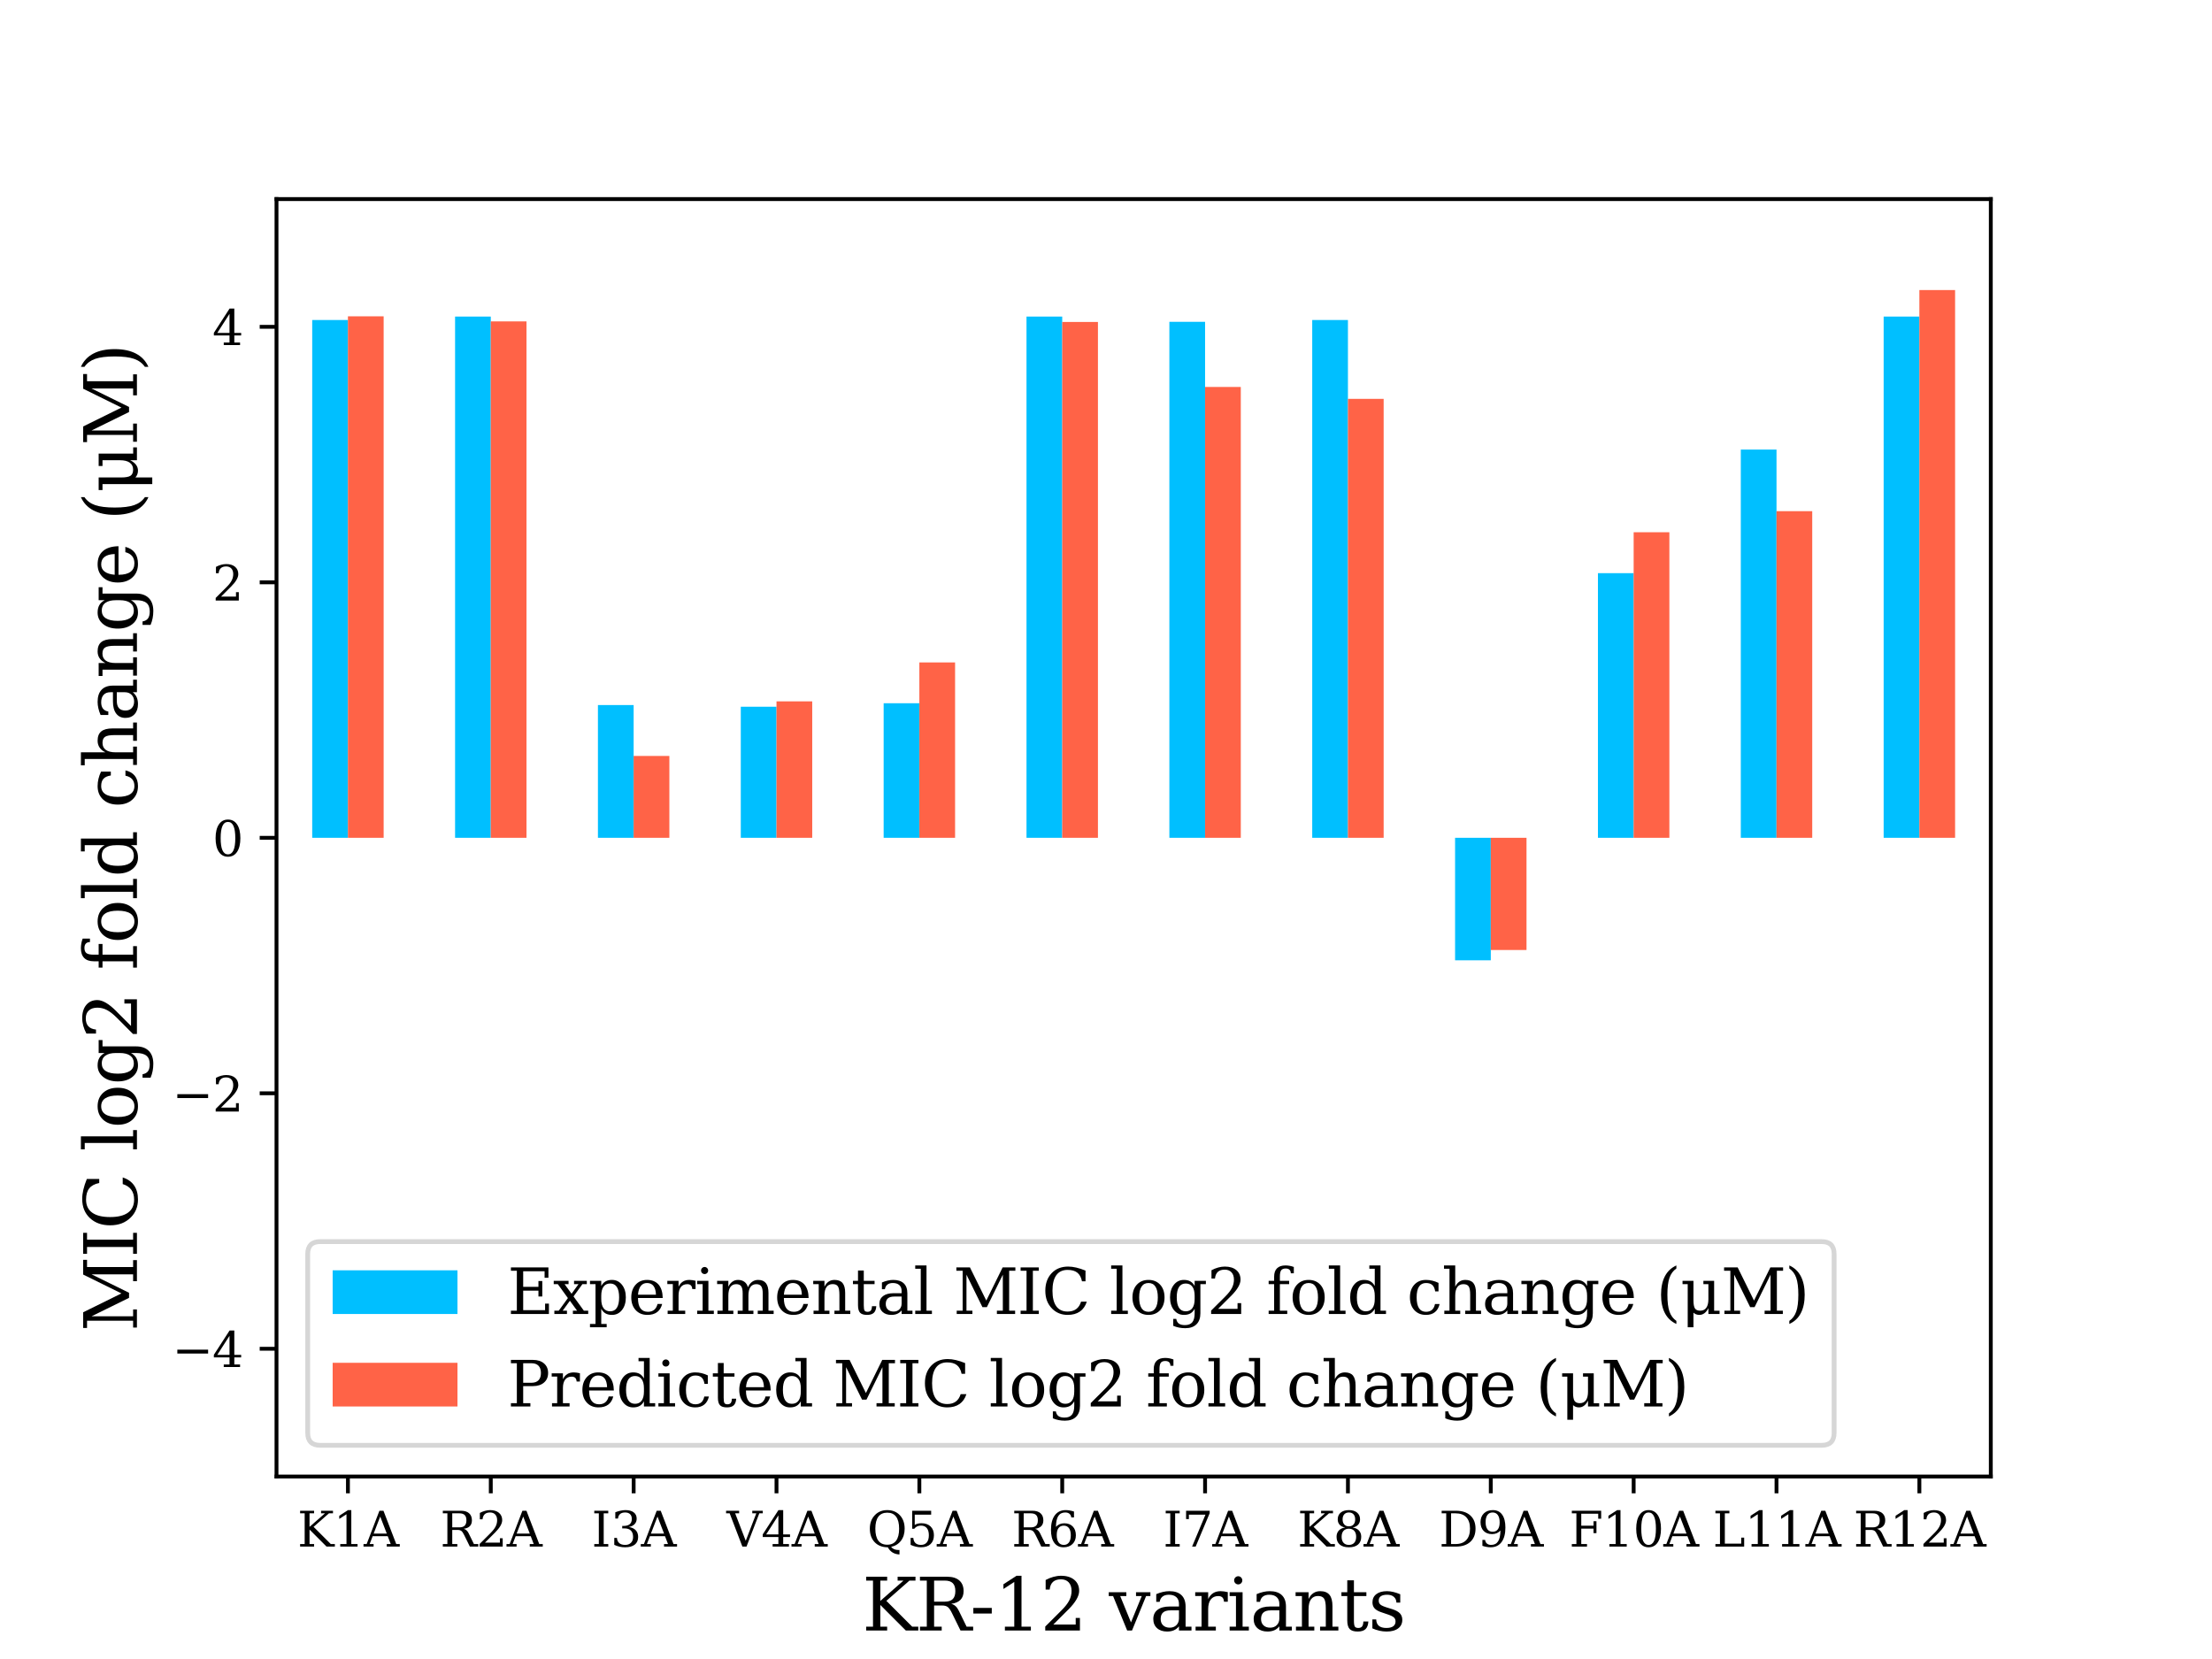 <?xml version="1.0" encoding="utf-8" standalone="no"?>
<!DOCTYPE svg PUBLIC "-//W3C//DTD SVG 1.1//EN"
  "http://www.w3.org/Graphics/SVG/1.1/DTD/svg11.dtd">
<svg xmlns:xlink="http://www.w3.org/1999/xlink" width="460.8pt" height="345.6pt" viewBox="0 0 460.8 345.6" xmlns="http://www.w3.org/2000/svg" version="1.1">
 <defs>
  <style type="text/css">*{stroke-linejoin: round; stroke-linecap: butt}</style>
 </defs>
 <g id="figure_1">
  <g id="patch_1">
   <path d="M 0 345.6 
L 460.8 345.6 
L 460.8 0 
L 0 0 
z
" style="fill: #ffffff"/>
  </g>
  <g id="axes_1">
   <g id="patch_2">
    <path d="M 57.6 307.584 
L 414.72 307.584 
L 414.72 41.472 
L 57.6 41.472 
z
" style="fill: #ffffff"/>
   </g>
   <g id="patch_3">
    <path d="M 65.04 174.528 
L 72.48 174.528 
L 72.48 66.663 
L 65.04 66.663 
z
" clip-path="url(#pd5648397b6)" style="fill: #00bfff"/>
   </g>
   <g id="patch_4">
    <path d="M 94.8 174.528 
L 102.24 174.528 
L 102.24 65.946 
L 94.8 65.946 
z
" clip-path="url(#pd5648397b6)" style="fill: #00bfff"/>
   </g>
   <g id="patch_5">
    <path d="M 124.56 174.528 
L 132 174.528 
L 132 146.875 
L 124.56 146.875 
z
" clip-path="url(#pd5648397b6)" style="fill: #00bfff"/>
   </g>
   <g id="patch_6">
    <path d="M 154.32 174.528 
L 161.76 174.528 
L 161.76 147.226 
L 154.32 147.226 
z
" clip-path="url(#pd5648397b6)" style="fill: #00bfff"/>
   </g>
   <g id="patch_7">
    <path d="M 184.08 174.528 
L 191.52 174.528 
L 191.52 146.498 
L 184.08 146.498 
z
" clip-path="url(#pd5648397b6)" style="fill: #00bfff"/>
   </g>
   <g id="patch_8">
    <path d="M 213.84 174.528 
L 221.28 174.528 
L 221.28 65.946 
L 213.84 65.946 
z
" clip-path="url(#pd5648397b6)" style="fill: #00bfff"/>
   </g>
   <g id="patch_9">
    <path d="M 243.6 174.528 
L 251.04 174.528 
L 251.04 67.041 
L 243.6 67.041 
z
" clip-path="url(#pd5648397b6)" style="fill: #00bfff"/>
   </g>
   <g id="patch_10">
    <path d="M 273.36 174.528 
L 280.8 174.528 
L 280.8 66.663 
L 273.36 66.663 
z
" clip-path="url(#pd5648397b6)" style="fill: #00bfff"/>
   </g>
   <g id="patch_11">
    <path d="M 303.12 174.528 
L 310.56 174.528 
L 310.56 200.049 
L 303.12 200.049 
z
" clip-path="url(#pd5648397b6)" style="fill: #00bfff"/>
   </g>
   <g id="patch_12">
    <path d="M 332.88 174.528 
L 340.32 174.528 
L 340.32 119.4 
L 332.88 119.4 
z
" clip-path="url(#pd5648397b6)" style="fill: #00bfff"/>
   </g>
   <g id="patch_13">
    <path d="M 362.64 174.528 
L 370.08 174.528 
L 370.08 93.653 
L 362.64 93.653 
z
" clip-path="url(#pd5648397b6)" style="fill: #00bfff"/>
   </g>
   <g id="patch_14">
    <path d="M 392.4 174.528 
L 399.84 174.528 
L 399.84 65.946 
L 392.4 65.946 
z
" clip-path="url(#pd5648397b6)" style="fill: #00bfff"/>
   </g>
   <g id="patch_15">
    <path d="M 72.48 174.528 
L 79.92 174.528 
L 79.92 65.895 
L 72.48 65.895 
z
" clip-path="url(#pd5648397b6)" style="fill: #ff6347"/>
   </g>
   <g id="patch_16">
    <path d="M 102.24 174.528 
L 109.68 174.528 
L 109.68 66.953 
L 102.24 66.953 
z
" clip-path="url(#pd5648397b6)" style="fill: #ff6347"/>
   </g>
   <g id="patch_17">
    <path d="M 132 174.528 
L 139.44 174.528 
L 139.44 157.478 
L 132 157.478 
z
" clip-path="url(#pd5648397b6)" style="fill: #ff6347"/>
   </g>
   <g id="patch_18">
    <path d="M 161.76 174.528 
L 169.2 174.528 
L 169.2 146.107 
L 161.76 146.107 
z
" clip-path="url(#pd5648397b6)" style="fill: #ff6347"/>
   </g>
   <g id="patch_19">
    <path d="M 191.52 174.528 
L 198.96 174.528 
L 198.96 137.997 
L 191.52 137.997 
z
" clip-path="url(#pd5648397b6)" style="fill: #ff6347"/>
   </g>
   <g id="patch_20">
    <path d="M 221.28 174.528 
L 228.72 174.528 
L 228.72 67.071 
L 221.28 67.071 
z
" clip-path="url(#pd5648397b6)" style="fill: #ff6347"/>
   </g>
   <g id="patch_21">
    <path d="M 251.04 174.528 
L 258.48 174.528 
L 258.48 80.611 
L 251.04 80.611 
z
" clip-path="url(#pd5648397b6)" style="fill: #ff6347"/>
   </g>
   <g id="patch_22">
    <path d="M 280.8 174.528 
L 288.24 174.528 
L 288.24 83.091 
L 280.8 83.091 
z
" clip-path="url(#pd5648397b6)" style="fill: #ff6347"/>
   </g>
   <g id="patch_23">
    <path d="M 310.56 174.528 
L 318 174.528 
L 318 197.902 
L 310.56 197.902 
z
" clip-path="url(#pd5648397b6)" style="fill: #ff6347"/>
   </g>
   <g id="patch_24">
    <path d="M 340.32 174.528 
L 347.76 174.528 
L 347.76 110.877 
L 340.32 110.877 
z
" clip-path="url(#pd5648397b6)" style="fill: #ff6347"/>
   </g>
   <g id="patch_25">
    <path d="M 370.08 174.528 
L 377.52 174.528 
L 377.52 106.487 
L 370.08 106.487 
z
" clip-path="url(#pd5648397b6)" style="fill: #ff6347"/>
   </g>
   <g id="patch_26">
    <path d="M 399.84 174.528 
L 407.28 174.528 
L 407.28 60.424 
L 399.84 60.424 
z
" clip-path="url(#pd5648397b6)" style="fill: #ff6347"/>
   </g>
   <g id="matplotlib.axis_1">
    <g id="xtick_1">
     <g id="line2d_1">
      <defs>
       <path id="mc9285f9693" d="M 0 0 
L 0 3.5 
" style="stroke: #000000; stroke-width: 0.8"/>
      </defs>
      <g>
       <use xlink:href="#mc9285f9693" x="72.48" y="307.584" style="stroke: #000000; stroke-width: 0.8"/>
      </g>
     </g>
     <g id="text_1">
      <!-- K1A -->
      <g transform="translate(61.953 322.182) scale(0.1 -0.1)">
       <defs>
        <path id="DejaVuSerif-4b" d="M 353 0 
L 353 331 
L 947 331 
L 947 4331 
L 353 4331 
L 353 4666 
L 2175 4666 
L 2175 4331 
L 1581 4331 
L 1581 2566 
L 3591 4331 
L 3084 4331 
L 3084 4666 
L 4634 4666 
L 4634 4331 
L 4109 4331 
L 2106 2572 
L 4347 331 
L 4878 331 
L 4878 0 
L 3794 0 
L 1581 2216 
L 1581 331 
L 2175 331 
L 2175 0 
L 353 0 
z
" transform="scale(0.016)"/>
        <path id="DejaVuSerif-31" d="M 909 0 
L 909 331 
L 1722 331 
L 1722 4213 
L 781 3603 
L 781 4013 
L 1919 4750 
L 2350 4750 
L 2350 331 
L 3163 331 
L 3163 0 
L 909 0 
z
" transform="scale(0.016)"/>
        <path id="DejaVuSerif-41" d="M 1281 1691 
L 2994 1691 
L 2138 3909 
L 1281 1691 
z
M -38 0 
L -38 331 
L 372 331 
L 2034 4666 
L 2559 4666 
L 4225 331 
L 4684 331 
L 4684 0 
L 2988 0 
L 2988 331 
L 3506 331 
L 3116 1356 
L 1153 1356 
L 763 331 
L 1275 331 
L 1275 0 
L -38 0 
z
" transform="scale(0.016)"/>
       </defs>
       <use xlink:href="#DejaVuSerif-4b"/>
       <use xlink:href="#DejaVuSerif-31" x="74.707"/>
       <use xlink:href="#DejaVuSerif-41" x="138.33"/>
      </g>
     </g>
    </g>
    <g id="xtick_2">
     <g id="line2d_2">
      <g>
       <use xlink:href="#mc9285f9693" x="102.24" y="307.584" style="stroke: #000000; stroke-width: 0.8"/>
      </g>
     </g>
     <g id="text_2">
      <!-- R2A -->
      <g transform="translate(91.683 322.182) scale(0.1 -0.1)">
       <defs>
        <path id="DejaVuSerif-52" d="M 3066 2316 
Q 3284 2256 3442 2114 
Q 3600 1972 3725 1716 
L 4403 331 
L 4972 331 
L 4972 0 
L 3872 0 
L 3144 1484 
Q 2934 1916 2759 2042 
Q 2584 2169 2278 2169 
L 1581 2169 
L 1581 331 
L 2241 331 
L 2241 0 
L 353 0 
L 353 331 
L 947 331 
L 947 4331 
L 353 4331 
L 353 4666 
L 2719 4666 
Q 3400 4666 3770 4341 
Q 4141 4016 4141 3419 
Q 4141 2938 3870 2661 
Q 3600 2384 3066 2316 
z
M 1581 2503 
L 2503 2503 
Q 2975 2503 3200 2726 
Q 3425 2950 3425 3419 
Q 3425 3888 3200 4109 
Q 2975 4331 2503 4331 
L 1581 4331 
L 1581 2503 
z
" transform="scale(0.016)"/>
        <path id="DejaVuSerif-32" d="M 819 3553 
L 469 3553 
L 469 4384 
Q 803 4563 1142 4656 
Q 1481 4750 1806 4750 
Q 2534 4750 2956 4397 
Q 3378 4044 3378 3438 
Q 3378 2753 2422 1800 
Q 2347 1728 2309 1691 
L 1131 513 
L 3078 513 
L 3078 1088 
L 3444 1088 
L 3444 0 
L 434 0 
L 434 341 
L 1850 1753 
Q 2319 2222 2519 2614 
Q 2719 3006 2719 3438 
Q 2719 3909 2473 4175 
Q 2228 4441 1797 4441 
Q 1350 4441 1106 4219 
Q 863 3997 819 3553 
z
" transform="scale(0.016)"/>
       </defs>
       <use xlink:href="#DejaVuSerif-52"/>
       <use xlink:href="#DejaVuSerif-32" x="75.293"/>
       <use xlink:href="#DejaVuSerif-41" x="138.916"/>
      </g>
     </g>
    </g>
    <g id="xtick_3">
     <g id="line2d_3">
      <g>
       <use xlink:href="#mc9285f9693" x="132" y="307.584" style="stroke: #000000; stroke-width: 0.8"/>
      </g>
     </g>
     <g id="text_3">
      <!-- I3A -->
      <g transform="translate(123.233 322.182) scale(0.1 -0.1)">
       <defs>
        <path id="DejaVuSerif-49" d="M 1581 331 
L 2175 331 
L 2175 0 
L 353 0 
L 353 331 
L 947 331 
L 947 4331 
L 353 4331 
L 353 4666 
L 2175 4666 
L 2175 4331 
L 1581 4331 
L 1581 331 
z
" transform="scale(0.016)"/>
        <path id="DejaVuSerif-33" d="M 622 4469 
Q 988 4606 1323 4678 
Q 1659 4750 1953 4750 
Q 2638 4750 3022 4454 
Q 3406 4159 3406 3634 
Q 3406 3213 3140 2930 
Q 2875 2647 2388 2547 
Q 2963 2466 3280 2130 
Q 3597 1794 3597 1259 
Q 3597 606 3158 257 
Q 2719 -91 1894 -91 
Q 1528 -91 1179 -12 
Q 831 66 488 225 
L 488 1131 
L 838 1131 
Q 869 681 1141 450 
Q 1413 219 1906 219 
Q 2384 219 2661 495 
Q 2938 772 2938 1253 
Q 2938 1803 2653 2086 
Q 2369 2369 1819 2369 
L 1522 2369 
L 1522 2688 
L 1678 2688 
Q 2225 2688 2498 2914 
Q 2772 3141 2772 3597 
Q 2772 4006 2547 4223 
Q 2322 4441 1900 4441 
Q 1478 4441 1245 4241 
Q 1013 4041 972 3647 
L 622 3647 
L 622 4469 
z
" transform="scale(0.016)"/>
       </defs>
       <use xlink:href="#DejaVuSerif-49"/>
       <use xlink:href="#DejaVuSerif-33" x="39.502"/>
       <use xlink:href="#DejaVuSerif-41" x="103.125"/>
      </g>
     </g>
    </g>
    <g id="xtick_4">
     <g id="line2d_4">
      <g>
       <use xlink:href="#mc9285f9693" x="161.76" y="307.584" style="stroke: #000000; stroke-width: 0.8"/>
      </g>
     </g>
     <g id="text_4">
      <!-- V4A -->
      <g transform="translate(151.357 322.182) scale(0.1 -0.1)">
       <defs>
        <path id="DejaVuSerif-56" d="M 1119 4331 
L 2497 750 
L 3872 4331 
L 3347 4331 
L 3347 4666 
L 4716 4666 
L 4716 4331 
L 4263 4331 
L 2597 0 
L 2059 0 
L 403 4331 
L -63 4331 
L -63 4666 
L 1638 4666 
L 1638 4331 
L 1119 4331 
z
" transform="scale(0.016)"/>
        <path id="DejaVuSerif-34" d="M 2234 1581 
L 2234 4063 
L 641 1581 
L 2234 1581 
z
M 3609 0 
L 1484 0 
L 1484 331 
L 2234 331 
L 2234 1247 
L 197 1247 
L 197 1588 
L 2241 4750 
L 2859 4750 
L 2859 1581 
L 3750 1581 
L 3750 1247 
L 2859 1247 
L 2859 331 
L 3609 331 
L 3609 0 
z
" transform="scale(0.016)"/>
       </defs>
       <use xlink:href="#DejaVuSerif-56"/>
       <use xlink:href="#DejaVuSerif-34" x="72.217"/>
       <use xlink:href="#DejaVuSerif-41" x="135.84"/>
      </g>
     </g>
    </g>
    <g id="xtick_5">
     <g id="line2d_5">
      <g>
       <use xlink:href="#mc9285f9693" x="191.52" y="307.584" style="stroke: #000000; stroke-width: 0.8"/>
      </g>
     </g>
     <g id="text_5">
      <!-- Q5A -->
      <g transform="translate(180.629 322.182) scale(0.1 -0.1)">
       <defs>
        <path id="DejaVuSerif-51" d="M 2700 -91 
Q 1628 -91 993 567 
Q 359 1225 359 2328 
Q 359 2894 529 3339 
Q 700 3784 1050 4134 
Q 1356 4441 1750 4595 
Q 2144 4750 2625 4750 
Q 3641 4750 4266 4084 
Q 4891 3419 4891 2328 
Q 4891 1403 4422 773 
Q 3953 144 3128 -38 
Q 3297 -247 3539 -347 
Q 3781 -447 4122 -447 
L 4219 -447 
L 4219 -1025 
Q 3691 -1000 3314 -767 
Q 2938 -534 2700 -91 
z
M 2625 244 
Q 3391 244 3781 770 
Q 4172 1297 4172 2328 
Q 4172 3363 3781 3889 
Q 3391 4416 2625 4416 
Q 1856 4416 1465 3889 
Q 1075 3363 1075 2328 
Q 1075 1297 1465 770 
Q 1856 244 2625 244 
z
" transform="scale(0.016)"/>
        <path id="DejaVuSerif-35" d="M 3219 4666 
L 3219 4153 
L 1081 4153 
L 1081 2816 
Q 1244 2928 1461 2984 
Q 1678 3041 1947 3041 
Q 2703 3041 3140 2622 
Q 3578 2203 3578 1478 
Q 3578 738 3136 323 
Q 2694 -91 1894 -91 
Q 1572 -91 1234 -12 
Q 897 66 544 225 
L 544 1131 
L 897 1131 
Q 925 688 1179 453 
Q 1434 219 1894 219 
Q 2388 219 2653 544 
Q 2919 869 2919 1478 
Q 2919 2084 2655 2407 
Q 2391 2731 1894 2731 
Q 1613 2731 1398 2631 
Q 1184 2531 1019 2322 
L 750 2322 
L 750 4666 
L 3219 4666 
z
" transform="scale(0.016)"/>
       </defs>
       <use xlink:href="#DejaVuSerif-51"/>
       <use xlink:href="#DejaVuSerif-35" x="81.982"/>
       <use xlink:href="#DejaVuSerif-41" x="145.605"/>
      </g>
     </g>
    </g>
    <g id="xtick_6">
     <g id="line2d_6">
      <g>
       <use xlink:href="#mc9285f9693" x="221.28" y="307.584" style="stroke: #000000; stroke-width: 0.8"/>
      </g>
     </g>
     <g id="text_6">
      <!-- R6A -->
      <g transform="translate(210.723 322.182) scale(0.1 -0.1)">
       <defs>
        <path id="DejaVuSerif-36" d="M 2094 219 
Q 2534 219 2771 542 
Q 3009 866 3009 1472 
Q 3009 2078 2771 2401 
Q 2534 2725 2094 2725 
Q 1647 2725 1412 2412 
Q 1178 2100 1178 1509 
Q 1178 888 1415 553 
Q 1653 219 2094 219 
z
M 1075 2569 
Q 1288 2803 1556 2918 
Q 1825 3034 2163 3034 
Q 2859 3034 3264 2615 
Q 3669 2197 3669 1472 
Q 3669 763 3233 336 
Q 2797 -91 2069 -91 
Q 1278 -91 853 498 
Q 428 1088 428 2181 
Q 428 3406 931 4078 
Q 1434 4750 2350 4750 
Q 2597 4750 2869 4703 
Q 3141 4656 3425 4563 
L 3425 3794 
L 3072 3794 
Q 3034 4109 2831 4275 
Q 2628 4441 2284 4441 
Q 1678 4441 1381 3981 
Q 1084 3522 1075 2569 
z
" transform="scale(0.016)"/>
       </defs>
       <use xlink:href="#DejaVuSerif-52"/>
       <use xlink:href="#DejaVuSerif-36" x="75.293"/>
       <use xlink:href="#DejaVuSerif-41" x="138.916"/>
      </g>
     </g>
    </g>
    <g id="xtick_7">
     <g id="line2d_7">
      <g>
       <use xlink:href="#mc9285f9693" x="251.04" y="307.584" style="stroke: #000000; stroke-width: 0.8"/>
      </g>
     </g>
     <g id="text_7">
      <!-- I7A -->
      <g transform="translate(242.273 322.182) scale(0.1 -0.1)">
       <defs>
        <path id="DejaVuSerif-37" d="M 3609 4347 
L 1784 0 
L 1319 0 
L 3059 4153 
L 903 4153 
L 903 3578 
L 538 3578 
L 538 4666 
L 3609 4666 
L 3609 4347 
z
" transform="scale(0.016)"/>
       </defs>
       <use xlink:href="#DejaVuSerif-49"/>
       <use xlink:href="#DejaVuSerif-37" x="39.502"/>
       <use xlink:href="#DejaVuSerif-41" x="103.125"/>
      </g>
     </g>
    </g>
    <g id="xtick_8">
     <g id="line2d_8">
      <g>
       <use xlink:href="#mc9285f9693" x="280.8" y="307.584" style="stroke: #000000; stroke-width: 0.8"/>
      </g>
     </g>
     <g id="text_8">
      <!-- K8A -->
      <g transform="translate(270.273 322.182) scale(0.1 -0.1)">
       <defs>
        <path id="DejaVuSerif-38" d="M 2981 1275 
Q 2981 1775 2732 2051 
Q 2484 2328 2034 2328 
Q 1584 2328 1336 2051 
Q 1088 1775 1088 1275 
Q 1088 772 1336 495 
Q 1584 219 2034 219 
Q 2484 219 2732 495 
Q 2981 772 2981 1275 
z
M 2853 3541 
Q 2853 3966 2637 4203 
Q 2422 4441 2034 4441 
Q 1650 4441 1433 4203 
Q 1216 3966 1216 3541 
Q 1216 3113 1433 2875 
Q 1650 2638 2034 2638 
Q 2422 2638 2637 2875 
Q 2853 3113 2853 3541 
z
M 2516 2484 
Q 3047 2413 3344 2092 
Q 3641 1772 3641 1275 
Q 3641 619 3225 264 
Q 2809 -91 2034 -91 
Q 1263 -91 845 264 
Q 428 619 428 1275 
Q 428 1772 725 2092 
Q 1022 2413 1556 2484 
Q 1084 2569 832 2842 
Q 581 3116 581 3541 
Q 581 4103 968 4426 
Q 1356 4750 2034 4750 
Q 2713 4750 3100 4426 
Q 3488 4103 3488 3541 
Q 3488 3116 3236 2842 
Q 2984 2569 2516 2484 
z
" transform="scale(0.016)"/>
       </defs>
       <use xlink:href="#DejaVuSerif-4b"/>
       <use xlink:href="#DejaVuSerif-38" x="74.707"/>
       <use xlink:href="#DejaVuSerif-41" x="138.33"/>
      </g>
     </g>
    </g>
    <g id="xtick_9">
     <g id="line2d_9">
      <g>
       <use xlink:href="#mc9285f9693" x="310.56" y="307.584" style="stroke: #000000; stroke-width: 0.8"/>
      </g>
     </g>
     <g id="text_9">
      <!-- D9A -->
      <g transform="translate(299.759 322.182) scale(0.1 -0.1)">
       <defs>
        <path id="DejaVuSerif-44" d="M 1581 331 
L 2163 331 
Q 3072 331 3558 850 
Q 4044 1369 4044 2338 
Q 4044 3306 3559 3818 
Q 3075 4331 2163 4331 
L 1581 4331 
L 1581 331 
z
M 353 0 
L 353 331 
L 947 331 
L 947 4331 
L 353 4331 
L 353 4666 
L 2209 4666 
Q 3416 4666 4089 4050 
Q 4763 3434 4763 2338 
Q 4763 1238 4088 619 
Q 3413 0 2209 0 
L 353 0 
z
" transform="scale(0.016)"/>
        <path id="DejaVuSerif-39" d="M 2994 2091 
Q 2784 1856 2512 1740 
Q 2241 1625 1900 1625 
Q 1206 1625 804 2044 
Q 403 2463 403 3188 
Q 403 3897 839 4323 
Q 1275 4750 2003 4750 
Q 2794 4750 3217 4161 
Q 3641 3572 3641 2478 
Q 3641 1253 3137 581 
Q 2634 -91 1722 -91 
Q 1475 -91 1203 -44 
Q 931 3 647 97 
L 647 872 
L 997 872 
Q 1038 556 1241 387 
Q 1444 219 1784 219 
Q 2391 219 2687 676 
Q 2984 1134 2994 2091 
z
M 1978 4441 
Q 1534 4441 1298 4117 
Q 1063 3794 1063 3188 
Q 1063 2581 1298 2256 
Q 1534 1931 1978 1931 
Q 2422 1931 2658 2245 
Q 2894 2559 2894 3150 
Q 2894 3772 2656 4106 
Q 2419 4441 1978 4441 
z
" transform="scale(0.016)"/>
       </defs>
       <use xlink:href="#DejaVuSerif-44"/>
       <use xlink:href="#DejaVuSerif-39" x="80.176"/>
       <use xlink:href="#DejaVuSerif-41" x="143.799"/>
      </g>
     </g>
    </g>
    <g id="xtick_10">
     <g id="line2d_10">
      <g>
       <use xlink:href="#mc9285f9693" x="340.32" y="307.584" style="stroke: #000000; stroke-width: 0.8"/>
      </g>
     </g>
     <g id="text_10">
      <!-- F10A -->
      <g transform="translate(326.877 322.182) scale(0.1 -0.1)">
       <defs>
        <path id="DejaVuSerif-46" d="M 353 0 
L 353 331 
L 947 331 
L 947 4331 
L 353 4331 
L 353 4666 
L 4172 4666 
L 4172 3628 
L 3788 3628 
L 3788 4281 
L 1581 4281 
L 1581 2719 
L 3175 2719 
L 3175 3303 
L 3559 3303 
L 3559 1753 
L 3175 1753 
L 3175 2338 
L 1581 2338 
L 1581 331 
L 2328 331 
L 2328 0 
L 353 0 
z
" transform="scale(0.016)"/>
        <path id="DejaVuSerif-30" d="M 2034 219 
Q 2513 219 2750 744 
Q 2988 1269 2988 2328 
Q 2988 3391 2750 3916 
Q 2513 4441 2034 4441 
Q 1556 4441 1318 3916 
Q 1081 3391 1081 2328 
Q 1081 1269 1318 744 
Q 1556 219 2034 219 
z
M 2034 -91 
Q 1275 -91 848 546 
Q 422 1184 422 2328 
Q 422 3475 848 4112 
Q 1275 4750 2034 4750 
Q 2797 4750 3222 4112 
Q 3647 3475 3647 2328 
Q 3647 1184 3222 546 
Q 2797 -91 2034 -91 
z
" transform="scale(0.016)"/>
       </defs>
       <use xlink:href="#DejaVuSerif-46"/>
       <use xlink:href="#DejaVuSerif-31" x="69.385"/>
       <use xlink:href="#DejaVuSerif-30" x="133.008"/>
       <use xlink:href="#DejaVuSerif-41" x="196.631"/>
      </g>
     </g>
    </g>
    <g id="xtick_11">
     <g id="line2d_11">
      <g>
       <use xlink:href="#mc9285f9693" x="370.08" y="307.584" style="stroke: #000000; stroke-width: 0.8"/>
      </g>
     </g>
     <g id="text_11">
      <!-- L11A -->
      <g transform="translate(356.786 322.182) scale(0.1 -0.1)">
       <defs>
        <path id="DejaVuSerif-4c" d="M 353 0 
L 353 331 
L 947 331 
L 947 4331 
L 353 4331 
L 353 4666 
L 2175 4666 
L 2175 4331 
L 1581 4331 
L 1581 384 
L 3713 384 
L 3713 1166 
L 4097 1166 
L 4097 0 
L 353 0 
z
" transform="scale(0.016)"/>
       </defs>
       <use xlink:href="#DejaVuSerif-4c"/>
       <use xlink:href="#DejaVuSerif-31" x="66.406"/>
       <use xlink:href="#DejaVuSerif-31" x="130.029"/>
       <use xlink:href="#DejaVuSerif-41" x="193.652"/>
      </g>
     </g>
    </g>
    <g id="xtick_12">
     <g id="line2d_12">
      <g>
       <use xlink:href="#mc9285f9693" x="399.84" y="307.584" style="stroke: #000000; stroke-width: 0.8"/>
      </g>
     </g>
     <g id="text_12">
      <!-- R12A -->
      <g transform="translate(386.102 322.182) scale(0.1 -0.1)">
       <use xlink:href="#DejaVuSerif-52"/>
       <use xlink:href="#DejaVuSerif-31" x="75.293"/>
       <use xlink:href="#DejaVuSerif-32" x="138.916"/>
       <use xlink:href="#DejaVuSerif-41" x="202.539"/>
      </g>
     </g>
    </g>
    <g id="text_13">
     <!-- KR-12 variants -->
     <g transform="translate(179.59 339.66) scale(0.15 -0.15)">
      <defs>
       <path id="DejaVuSerif-2d" d="M 281 1959 
L 1881 1959 
L 1881 1472 
L 281 1472 
L 281 1959 
z
" transform="scale(0.016)"/>
       <path id="DejaVuSerif-20" transform="scale(0.016)"/>
       <path id="DejaVuSerif-76" d="M 1581 0 
L 359 2988 
L -19 2988 
L -19 3322 
L 1509 3322 
L 1509 2988 
L 978 2988 
L 1913 703 
L 2847 2988 
L 2350 2988 
L 2350 3322 
L 3597 3322 
L 3597 2988 
L 3225 2988 
L 2003 0 
L 1581 0 
z
" transform="scale(0.016)"/>
       <path id="DejaVuSerif-61" d="M 2547 1044 
L 2547 1747 
L 1806 1747 
Q 1378 1747 1168 1562 
Q 959 1378 959 997 
Q 959 650 1171 447 
Q 1384 244 1747 244 
Q 2106 244 2326 466 
Q 2547 688 2547 1044 
z
M 3122 2075 
L 3122 331 
L 3634 331 
L 3634 0 
L 2547 0 
L 2547 359 
Q 2356 128 2106 18 
Q 1856 -91 1522 -91 
Q 969 -91 644 203 
Q 319 497 319 997 
Q 319 1513 691 1797 
Q 1063 2081 1741 2081 
L 2547 2081 
L 2547 2309 
Q 2547 2688 2317 2895 
Q 2088 3103 1672 3103 
Q 1328 3103 1125 2947 
Q 922 2791 872 2484 
L 575 2484 
L 575 3156 
Q 875 3284 1158 3348 
Q 1441 3413 1709 3413 
Q 2400 3413 2761 3070 
Q 3122 2728 3122 2075 
z
" transform="scale(0.016)"/>
       <path id="DejaVuSerif-72" d="M 3059 3328 
L 3059 2497 
L 2728 2497 
Q 2713 2744 2591 2866 
Q 2469 2988 2234 2988 
Q 1809 2988 1582 2694 
Q 1356 2400 1356 1850 
L 1356 331 
L 2022 331 
L 2022 0 
L 263 0 
L 263 331 
L 781 331 
L 781 2994 
L 231 2994 
L 231 3322 
L 1356 3322 
L 1356 2731 
Q 1525 3078 1790 3245 
Q 2056 3413 2438 3413 
Q 2578 3413 2733 3391 
Q 2888 3369 3059 3328 
z
" transform="scale(0.016)"/>
       <path id="DejaVuSerif-69" d="M 622 4353 
Q 622 4497 726 4603 
Q 831 4709 978 4709 
Q 1122 4709 1226 4603 
Q 1331 4497 1331 4353 
Q 1331 4206 1228 4103 
Q 1125 4000 978 4000 
Q 831 4000 726 4103 
Q 622 4206 622 4353 
z
M 1356 331 
L 1900 331 
L 1900 0 
L 231 0 
L 231 331 
L 781 331 
L 781 2988 
L 231 2988 
L 231 3322 
L 1356 3322 
L 1356 331 
z
" transform="scale(0.016)"/>
       <path id="DejaVuSerif-6e" d="M 263 0 
L 263 331 
L 781 331 
L 781 2988 
L 231 2988 
L 231 3322 
L 1356 3322 
L 1356 2731 
Q 1516 3069 1770 3241 
Q 2025 3413 2363 3413 
Q 2913 3413 3172 3097 
Q 3431 2781 3431 2113 
L 3431 331 
L 3944 331 
L 3944 0 
L 2356 0 
L 2356 331 
L 2853 331 
L 2853 1931 
Q 2853 2541 2703 2767 
Q 2553 2994 2175 2994 
Q 1775 2994 1565 2701 
Q 1356 2409 1356 1850 
L 1356 331 
L 1856 331 
L 1856 0 
L 263 0 
z
" transform="scale(0.016)"/>
       <path id="DejaVuSerif-74" d="M 691 2988 
L 184 2988 
L 184 3322 
L 691 3322 
L 691 4353 
L 1269 4353 
L 1269 3322 
L 2350 3322 
L 2350 2988 
L 1269 2988 
L 1269 878 
Q 1269 456 1350 337 
Q 1431 219 1650 219 
Q 1875 219 1978 351 
Q 2081 484 2088 781 
L 2522 781 
Q 2497 328 2275 118 
Q 2053 -91 1600 -91 
Q 1103 -91 897 129 
Q 691 350 691 878 
L 691 2988 
z
" transform="scale(0.016)"/>
       <path id="DejaVuSerif-73" d="M 359 184 
L 359 959 
L 691 959 
Q 703 588 923 403 
Q 1144 219 1575 219 
Q 1963 219 2166 364 
Q 2369 509 2369 788 
Q 2369 1006 2220 1140 
Q 2072 1275 1594 1428 
L 1178 1569 
Q 750 1706 558 1912 
Q 366 2119 366 2438 
Q 366 2894 700 3153 
Q 1034 3413 1625 3413 
Q 1888 3413 2178 3344 
Q 2469 3275 2778 3144 
L 2778 2419 
L 2447 2419 
Q 2434 2741 2221 2922 
Q 2009 3103 1644 3103 
Q 1281 3103 1095 2975 
Q 909 2847 909 2591 
Q 909 2381 1050 2254 
Q 1191 2128 1613 1997 
L 2069 1856 
Q 2541 1709 2748 1489 
Q 2956 1269 2956 922 
Q 2956 450 2595 179 
Q 2234 -91 1600 -91 
Q 1278 -91 972 -22 
Q 666 47 359 184 
z
" transform="scale(0.016)"/>
      </defs>
      <use xlink:href="#DejaVuSerif-4b"/>
      <use xlink:href="#DejaVuSerif-52" x="74.707"/>
      <use xlink:href="#DejaVuSerif-2d" x="150"/>
      <use xlink:href="#DejaVuSerif-31" x="183.789"/>
      <use xlink:href="#DejaVuSerif-32" x="247.412"/>
      <use xlink:href="#DejaVuSerif-20" x="311.035"/>
      <use xlink:href="#DejaVuSerif-76" x="342.822"/>
      <use xlink:href="#DejaVuSerif-61" x="399.316"/>
      <use xlink:href="#DejaVuSerif-72" x="458.936"/>
      <use xlink:href="#DejaVuSerif-69" x="506.738"/>
      <use xlink:href="#DejaVuSerif-61" x="538.721"/>
      <use xlink:href="#DejaVuSerif-6e" x="598.34"/>
      <use xlink:href="#DejaVuSerif-74" x="662.744"/>
      <use xlink:href="#DejaVuSerif-73" x="702.93"/>
     </g>
    </g>
   </g>
   <g id="matplotlib.axis_2">
    <g id="ytick_1">
     <g id="line2d_13">
      <defs>
       <path id="m0149b8b63c" d="M 0 0 
L -3.5 0 
" style="stroke: #000000; stroke-width: 0.8"/>
      </defs>
      <g>
       <use xlink:href="#m0149b8b63c" x="57.6" y="280.973" style="stroke: #000000; stroke-width: 0.8"/>
      </g>
     </g>
     <g id="text_14">
      <!-- −4 -->
      <g transform="translate(35.858 284.772) scale(0.1 -0.1)">
       <defs>
        <path id="DejaVuSerif-2212" d="M 678 2259 
L 4684 2259 
L 4684 1753 
L 678 1753 
L 678 2259 
z
" transform="scale(0.016)"/>
       </defs>
       <use xlink:href="#DejaVuSerif-2212"/>
       <use xlink:href="#DejaVuSerif-34" x="83.789"/>
      </g>
     </g>
    </g>
    <g id="ytick_2">
     <g id="line2d_14">
      <g>
       <use xlink:href="#m0149b8b63c" x="57.6" y="227.75" style="stroke: #000000; stroke-width: 0.8"/>
      </g>
     </g>
     <g id="text_15">
      <!-- −2 -->
      <g transform="translate(35.858 231.55) scale(0.1 -0.1)">
       <use xlink:href="#DejaVuSerif-2212"/>
       <use xlink:href="#DejaVuSerif-32" x="83.789"/>
      </g>
     </g>
    </g>
    <g id="ytick_3">
     <g id="line2d_15">
      <g>
       <use xlink:href="#m0149b8b63c" x="57.6" y="174.528" style="stroke: #000000; stroke-width: 0.8"/>
      </g>
     </g>
     <g id="text_16">
      <!-- 0 -->
      <g transform="translate(44.237 178.327) scale(0.1 -0.1)">
       <use xlink:href="#DejaVuSerif-30"/>
      </g>
     </g>
    </g>
    <g id="ytick_4">
     <g id="line2d_16">
      <g>
       <use xlink:href="#m0149b8b63c" x="57.6" y="121.306" style="stroke: #000000; stroke-width: 0.8"/>
      </g>
     </g>
     <g id="text_17">
      <!-- 2 -->
      <g transform="translate(44.237 125.105) scale(0.1 -0.1)">
       <use xlink:href="#DejaVuSerif-32"/>
      </g>
     </g>
    </g>
    <g id="ytick_5">
     <g id="line2d_17">
      <g>
       <use xlink:href="#m0149b8b63c" x="57.6" y="68.083" style="stroke: #000000; stroke-width: 0.8"/>
      </g>
     </g>
     <g id="text_18">
      <!-- 4 -->
      <g transform="translate(44.237 71.882) scale(0.1 -0.1)">
       <use xlink:href="#DejaVuSerif-34"/>
      </g>
     </g>
    </g>
    <g id="text_19">
     <!-- MIC log2 fold change (μM) -->
     <g transform="translate(28.525 277.4) rotate(-90) scale(0.15 -0.15)">
      <defs>
       <path id="DejaVuSerif-4d" d="M 353 0 
L 353 331 
L 947 331 
L 947 4331 
L 319 4331 
L 319 4666 
L 1678 4666 
L 3316 1344 
L 4953 4666 
L 6228 4666 
L 6228 4331 
L 5606 4331 
L 5606 331 
L 6203 331 
L 6203 0 
L 4378 0 
L 4378 331 
L 4972 331 
L 4972 3938 
L 3372 684 
L 2931 684 
L 1331 3938 
L 1331 331 
L 1925 331 
L 1925 0 
L 353 0 
z
" transform="scale(0.016)"/>
       <path id="DejaVuSerif-43" d="M 4513 1234 
Q 4306 581 3820 245 
Q 3334 -91 2591 -91 
Q 2134 -91 1743 65 
Q 1353 222 1050 525 
Q 700 875 529 1320 
Q 359 1766 359 2328 
Q 359 3416 987 4083 
Q 1616 4750 2644 4750 
Q 3025 4750 3456 4650 
Q 3888 4550 4384 4347 
L 4384 3272 
L 4031 3272 
Q 3916 3859 3567 4137 
Q 3219 4416 2591 4416 
Q 1844 4416 1459 3886 
Q 1075 3356 1075 2328 
Q 1075 1303 1459 773 
Q 1844 244 2591 244 
Q 3113 244 3450 492 
Q 3788 741 3938 1234 
L 4513 1234 
z
" transform="scale(0.016)"/>
       <path id="DejaVuSerif-6c" d="M 1313 331 
L 1856 331 
L 1856 0 
L 184 0 
L 184 331 
L 738 331 
L 738 4531 
L 184 4531 
L 184 4863 
L 1313 4863 
L 1313 331 
z
" transform="scale(0.016)"/>
       <path id="DejaVuSerif-6f" d="M 1925 219 
Q 2388 219 2623 584 
Q 2859 950 2859 1663 
Q 2859 2375 2623 2739 
Q 2388 3103 1925 3103 
Q 1463 3103 1227 2739 
Q 991 2375 991 1663 
Q 991 950 1228 584 
Q 1466 219 1925 219 
z
M 1925 -91 
Q 1200 -91 759 389 
Q 319 869 319 1663 
Q 319 2456 758 2934 
Q 1197 3413 1925 3413 
Q 2653 3413 3092 2934 
Q 3531 2456 3531 1663 
Q 3531 869 3092 389 
Q 2653 -91 1925 -91 
z
" transform="scale(0.016)"/>
       <path id="DejaVuSerif-67" d="M 3359 2988 
L 3359 72 
Q 3359 -644 2965 -1033 
Q 2572 -1422 1844 -1422 
Q 1516 -1422 1216 -1362 
Q 916 -1303 641 -1184 
L 641 -488 
L 941 -488 
Q 997 -813 1206 -963 
Q 1416 -1113 1806 -1113 
Q 2313 -1113 2548 -827 
Q 2784 -541 2784 72 
L 2784 519 
Q 2616 206 2355 57 
Q 2094 -91 1709 -91 
Q 1097 -91 708 395 
Q 319 881 319 1663 
Q 319 2444 706 2928 
Q 1094 3413 1709 3413 
Q 2094 3413 2355 3264 
Q 2616 3116 2784 2803 
L 2784 3322 
L 3909 3322 
L 3909 2988 
L 3359 2988 
z
M 2784 1825 
Q 2784 2422 2554 2737 
Q 2325 3053 1888 3053 
Q 1444 3053 1217 2703 
Q 991 2353 991 1663 
Q 991 975 1217 622 
Q 1444 269 1888 269 
Q 2325 269 2554 583 
Q 2784 897 2784 1497 
L 2784 1825 
z
" transform="scale(0.016)"/>
       <path id="DejaVuSerif-66" d="M 2753 4078 
L 2450 4078 
Q 2447 4313 2317 4434 
Q 2188 4556 1941 4556 
Q 1619 4556 1487 4379 
Q 1356 4203 1356 3750 
L 1356 3322 
L 2284 3322 
L 2284 2988 
L 1356 2988 
L 1356 331 
L 2094 331 
L 2094 0 
L 231 0 
L 231 331 
L 781 331 
L 781 2988 
L 231 2988 
L 231 3322 
L 781 3322 
L 781 3738 
Q 781 4294 1070 4578 
Q 1359 4863 1919 4863 
Q 2128 4863 2337 4825 
Q 2547 4788 2753 4709 
L 2753 4078 
z
" transform="scale(0.016)"/>
       <path id="DejaVuSerif-64" d="M 3359 331 
L 3909 331 
L 3909 0 
L 2784 0 
L 2784 519 
Q 2616 206 2355 57 
Q 2094 -91 1709 -91 
Q 1097 -91 708 395 
Q 319 881 319 1663 
Q 319 2444 706 2928 
Q 1094 3413 1709 3413 
Q 2094 3413 2355 3264 
Q 2616 3116 2784 2803 
L 2784 4531 
L 2241 4531 
L 2241 4863 
L 3359 4863 
L 3359 331 
z
M 2784 1497 
L 2784 1825 
Q 2784 2422 2554 2737 
Q 2325 3053 1888 3053 
Q 1444 3053 1217 2703 
Q 991 2353 991 1663 
Q 991 975 1217 622 
Q 1444 269 1888 269 
Q 2325 269 2554 583 
Q 2784 897 2784 1497 
z
" transform="scale(0.016)"/>
       <path id="DejaVuSerif-63" d="M 3291 997 
Q 3169 466 2822 187 
Q 2475 -91 1925 -91 
Q 1200 -91 759 389 
Q 319 869 319 1663 
Q 319 2459 759 2936 
Q 1200 3413 1925 3413 
Q 2241 3413 2553 3339 
Q 2866 3266 3181 3116 
L 3181 2266 
L 2847 2266 
Q 2781 2703 2561 2903 
Q 2341 3103 1931 3103 
Q 1466 3103 1228 2742 
Q 991 2381 991 1663 
Q 991 944 1227 581 
Q 1463 219 1931 219 
Q 2303 219 2525 412 
Q 2747 606 2828 997 
L 3291 997 
z
" transform="scale(0.016)"/>
       <path id="DejaVuSerif-68" d="M 263 0 
L 263 331 
L 781 331 
L 781 4531 
L 231 4531 
L 231 4863 
L 1356 4863 
L 1356 2731 
Q 1516 3069 1770 3241 
Q 2025 3413 2363 3413 
Q 2913 3413 3172 3097 
Q 3431 2781 3431 2113 
L 3431 331 
L 3944 331 
L 3944 0 
L 2356 0 
L 2356 331 
L 2853 331 
L 2853 1931 
Q 2853 2541 2704 2764 
Q 2556 2988 2175 2988 
Q 1775 2988 1565 2697 
Q 1356 2406 1356 1850 
L 1356 331 
L 1856 331 
L 1856 0 
L 263 0 
z
" transform="scale(0.016)"/>
       <path id="DejaVuSerif-65" d="M 3469 1600 
L 991 1600 
L 991 1575 
Q 991 903 1244 561 
Q 1497 219 1991 219 
Q 2369 219 2611 417 
Q 2853 616 2950 1006 
L 3413 1006 
Q 3275 459 2904 184 
Q 2534 -91 1931 -91 
Q 1203 -91 761 389 
Q 319 869 319 1663 
Q 319 2450 753 2931 
Q 1188 3413 1894 3413 
Q 2647 3413 3050 2948 
Q 3453 2484 3469 1600 
z
M 2791 1931 
Q 2772 2513 2545 2808 
Q 2319 3103 1894 3103 
Q 1497 3103 1269 2806 
Q 1041 2509 991 1931 
L 2791 1931 
z
" transform="scale(0.016)"/>
       <path id="DejaVuSerif-28" d="M 2041 -997 
Q 1281 -656 893 83 
Q 506 822 506 1931 
Q 506 3044 893 3783 
Q 1281 4522 2041 4863 
L 2041 4556 
Q 1559 4225 1350 3623 
Q 1141 3022 1141 1931 
Q 1141 844 1350 242 
Q 1559 -359 2041 -691 
L 2041 -997 
z
" transform="scale(0.016)"/>
       <path id="DejaVuSerif-3bc" d="M 2309 3322 
L 3384 3322 
L 3384 325 
L 3928 325 
L 3928 0 
L 2809 0 
L 2809 588 
Q 2647 256 2417 82 
Q 2188 -91 1906 -91 
Q 1728 -91 1581 -34 
Q 1434 22 1313 134 
L 1313 -1331 
L 738 -1331 
L 738 2988 
L 219 2988 
L 219 3322 
L 1313 3322 
L 1313 1388 
Q 1313 781 1463 556 
Q 1613 331 1991 331 
Q 2391 331 2600 625 
Q 2809 919 2809 1478 
L 2809 2988 
L 2309 2988 
L 2309 3322 
z
" transform="scale(0.016)"/>
       <path id="DejaVuSerif-29" d="M 453 -997 
L 453 -691 
Q 934 -359 1145 242 
Q 1356 844 1356 1931 
Q 1356 3022 1145 3623 
Q 934 4225 453 4556 
L 453 4863 
Q 1216 4522 1603 3783 
Q 1991 3044 1991 1931 
Q 1991 822 1603 83 
Q 1216 -656 453 -997 
z
" transform="scale(0.016)"/>
      </defs>
      <use xlink:href="#DejaVuSerif-4d"/>
      <use xlink:href="#DejaVuSerif-49" x="102.393"/>
      <use xlink:href="#DejaVuSerif-43" x="141.895"/>
      <use xlink:href="#DejaVuSerif-20" x="218.408"/>
      <use xlink:href="#DejaVuSerif-6c" x="250.195"/>
      <use xlink:href="#DejaVuSerif-6f" x="282.178"/>
      <use xlink:href="#DejaVuSerif-67" x="342.383"/>
      <use xlink:href="#DejaVuSerif-32" x="406.396"/>
      <use xlink:href="#DejaVuSerif-20" x="470.02"/>
      <use xlink:href="#DejaVuSerif-66" x="501.807"/>
      <use xlink:href="#DejaVuSerif-6f" x="538.818"/>
      <use xlink:href="#DejaVuSerif-6c" x="599.023"/>
      <use xlink:href="#DejaVuSerif-64" x="631.006"/>
      <use xlink:href="#DejaVuSerif-20" x="695.02"/>
      <use xlink:href="#DejaVuSerif-63" x="726.807"/>
      <use xlink:href="#DejaVuSerif-68" x="782.812"/>
      <use xlink:href="#DejaVuSerif-61" x="847.217"/>
      <use xlink:href="#DejaVuSerif-6e" x="906.836"/>
      <use xlink:href="#DejaVuSerif-67" x="971.24"/>
      <use xlink:href="#DejaVuSerif-65" x="1035.254"/>
      <use xlink:href="#DejaVuSerif-20" x="1094.434"/>
      <use xlink:href="#DejaVuSerif-28" x="1126.221"/>
      <use xlink:href="#DejaVuSerif-3bc" x="1165.234"/>
      <use xlink:href="#DejaVuSerif-4d" x="1230.225"/>
      <use xlink:href="#DejaVuSerif-29" x="1332.617"/>
     </g>
    </g>
   </g>
   <g id="patch_27">
    <path d="M 57.6 307.584 
L 57.6 41.472 
" style="fill: none; stroke: #000000; stroke-width: 0.8; stroke-linejoin: miter; stroke-linecap: square"/>
   </g>
   <g id="patch_28">
    <path d="M 414.72 307.584 
L 414.72 41.472 
" style="fill: none; stroke: #000000; stroke-width: 0.8; stroke-linejoin: miter; stroke-linecap: square"/>
   </g>
   <g id="patch_29">
    <path d="M 57.6 307.584 
L 414.72 307.584 
" style="fill: none; stroke: #000000; stroke-width: 0.8; stroke-linejoin: miter; stroke-linecap: square"/>
   </g>
   <g id="patch_30">
    <path d="M 57.6 41.472 
L 414.72 41.472 
" style="fill: none; stroke: #000000; stroke-width: 0.8; stroke-linejoin: miter; stroke-linecap: square"/>
   </g>
   <g id="legend_1">
    <g id="patch_31">
     <path d="M 66.7 301.084 
L 379.48 301.084 
Q 382.08 301.084 382.08 298.484 
L 382.08 261.251 
Q 382.08 258.651 379.48 258.651 
L 66.7 258.651 
Q 64.1 258.651 64.1 261.251 
L 64.1 298.484 
Q 64.1 301.084 66.7 301.084 
z
" style="fill: #ffffff; opacity: 0.8; stroke: #cccccc; stroke-linejoin: miter"/>
    </g>
    <g id="patch_32">
     <path d="M 69.3 273.729 
L 95.3 273.729 
L 95.3 264.629 
L 69.3 264.629 
z
" style="fill: #00bfff"/>
    </g>
    <g id="text_20">
     <!-- Experimental MIC log2 fold change (μM) -->
     <g transform="translate(105.7 273.729) scale(0.13 -0.13)">
      <defs>
       <path id="DejaVuSerif-45" d="M 353 0 
L 353 331 
L 947 331 
L 947 4331 
L 353 4331 
L 353 4666 
L 4109 4666 
L 4109 3628 
L 3725 3628 
L 3725 4281 
L 1581 4281 
L 1581 2719 
L 3109 2719 
L 3109 3303 
L 3494 3303 
L 3494 1753 
L 3109 1753 
L 3109 2338 
L 1581 2338 
L 1581 384 
L 3775 384 
L 3775 1038 
L 4159 1038 
L 4159 0 
L 353 0 
z
" transform="scale(0.016)"/>
       <path id="DejaVuSerif-78" d="M 1863 2028 
L 2559 2988 
L 2113 2988 
L 2113 3322 
L 3391 3322 
L 3391 2988 
L 2950 2988 
L 2059 1759 
L 3097 331 
L 3531 331 
L 3531 0 
L 1997 0 
L 1997 331 
L 2419 331 
L 1697 1325 
L 972 331 
L 1403 331 
L 1403 0 
L 141 0 
L 141 331 
L 581 331 
L 1497 1594 
L 488 2988 
L 78 2988 
L 78 3322 
L 1563 3322 
L 1563 2988 
L 1166 2988 
L 1863 2028 
z
" transform="scale(0.016)"/>
       <path id="DejaVuSerif-70" d="M 1313 1825 
L 1313 1497 
Q 1313 897 1542 583 
Q 1772 269 2209 269 
Q 2650 269 2876 622 
Q 3103 975 3103 1663 
Q 3103 2353 2876 2703 
Q 2650 3053 2209 3053 
Q 1772 3053 1542 2737 
Q 1313 2422 1313 1825 
z
M 738 2988 
L 184 2988 
L 184 3322 
L 1313 3322 
L 1313 2803 
Q 1481 3116 1742 3264 
Q 2003 3413 2388 3413 
Q 3000 3413 3387 2928 
Q 3775 2444 3775 1663 
Q 3775 881 3387 395 
Q 3000 -91 2388 -91 
Q 2003 -91 1742 57 
Q 1481 206 1313 519 
L 1313 -997 
L 1856 -997 
L 1856 -1331 
L 184 -1331 
L 184 -997 
L 738 -997 
L 738 2988 
z
" transform="scale(0.016)"/>
       <path id="DejaVuSerif-6d" d="M 3316 2675 
Q 3481 3041 3739 3227 
Q 3997 3413 4341 3413 
Q 4863 3413 5119 3089 
Q 5375 2766 5375 2113 
L 5375 331 
L 5894 331 
L 5894 0 
L 4300 0 
L 4300 331 
L 4800 331 
L 4800 2047 
Q 4800 2556 4650 2772 
Q 4500 2988 4153 2988 
Q 3769 2988 3567 2697 
Q 3366 2406 3366 1850 
L 3366 331 
L 3866 331 
L 3866 0 
L 2291 0 
L 2291 331 
L 2791 331 
L 2791 2069 
Q 2791 2566 2641 2777 
Q 2491 2988 2144 2988 
Q 1759 2988 1557 2697 
Q 1356 2406 1356 1850 
L 1356 331 
L 1856 331 
L 1856 0 
L 263 0 
L 263 331 
L 781 331 
L 781 2994 
L 231 2994 
L 231 3322 
L 1356 3322 
L 1356 2731 
Q 1516 3063 1762 3238 
Q 2009 3413 2322 3413 
Q 2709 3413 2968 3220 
Q 3228 3028 3316 2675 
z
" transform="scale(0.016)"/>
      </defs>
      <use xlink:href="#DejaVuSerif-45"/>
      <use xlink:href="#DejaVuSerif-78" x="72.998"/>
      <use xlink:href="#DejaVuSerif-70" x="129.395"/>
      <use xlink:href="#DejaVuSerif-65" x="193.408"/>
      <use xlink:href="#DejaVuSerif-72" x="252.588"/>
      <use xlink:href="#DejaVuSerif-69" x="300.391"/>
      <use xlink:href="#DejaVuSerif-6d" x="332.373"/>
      <use xlink:href="#DejaVuSerif-65" x="427.197"/>
      <use xlink:href="#DejaVuSerif-6e" x="486.377"/>
      <use xlink:href="#DejaVuSerif-74" x="550.781"/>
      <use xlink:href="#DejaVuSerif-61" x="590.967"/>
      <use xlink:href="#DejaVuSerif-6c" x="650.586"/>
      <use xlink:href="#DejaVuSerif-20" x="682.568"/>
      <use xlink:href="#DejaVuSerif-4d" x="714.355"/>
      <use xlink:href="#DejaVuSerif-49" x="816.748"/>
      <use xlink:href="#DejaVuSerif-43" x="856.25"/>
      <use xlink:href="#DejaVuSerif-20" x="932.764"/>
      <use xlink:href="#DejaVuSerif-6c" x="964.551"/>
      <use xlink:href="#DejaVuSerif-6f" x="996.533"/>
      <use xlink:href="#DejaVuSerif-67" x="1056.738"/>
      <use xlink:href="#DejaVuSerif-32" x="1120.752"/>
      <use xlink:href="#DejaVuSerif-20" x="1184.375"/>
      <use xlink:href="#DejaVuSerif-66" x="1216.162"/>
      <use xlink:href="#DejaVuSerif-6f" x="1253.174"/>
      <use xlink:href="#DejaVuSerif-6c" x="1313.379"/>
      <use xlink:href="#DejaVuSerif-64" x="1345.361"/>
      <use xlink:href="#DejaVuSerif-20" x="1409.375"/>
      <use xlink:href="#DejaVuSerif-63" x="1441.162"/>
      <use xlink:href="#DejaVuSerif-68" x="1497.168"/>
      <use xlink:href="#DejaVuSerif-61" x="1561.572"/>
      <use xlink:href="#DejaVuSerif-6e" x="1621.191"/>
      <use xlink:href="#DejaVuSerif-67" x="1685.596"/>
      <use xlink:href="#DejaVuSerif-65" x="1749.609"/>
      <use xlink:href="#DejaVuSerif-20" x="1808.789"/>
      <use xlink:href="#DejaVuSerif-28" x="1840.576"/>
      <use xlink:href="#DejaVuSerif-3bc" x="1879.59"/>
      <use xlink:href="#DejaVuSerif-4d" x="1944.58"/>
      <use xlink:href="#DejaVuSerif-29" x="2046.973"/>
     </g>
    </g>
    <g id="patch_33">
     <path d="M 69.3 292.996 
L 95.3 292.996 
L 95.3 283.896 
L 69.3 283.896 
z
" style="fill: #ff6347"/>
    </g>
    <g id="text_21">
     <!-- Predicted MIC log2 fold change (μM) -->
     <g transform="translate(105.7 292.996) scale(0.13 -0.13)">
      <defs>
       <path id="DejaVuSerif-50" d="M 1581 2375 
L 2406 2375 
Q 2872 2375 3115 2626 
Q 3359 2878 3359 3353 
Q 3359 3831 3115 4081 
Q 2872 4331 2406 4331 
L 1581 4331 
L 1581 2375 
z
M 353 0 
L 353 331 
L 947 331 
L 947 4331 
L 353 4331 
L 353 4666 
L 2559 4666 
Q 3259 4666 3668 4311 
Q 4078 3956 4078 3353 
Q 4078 2753 3668 2397 
Q 3259 2041 2559 2041 
L 1581 2041 
L 1581 331 
L 2303 331 
L 2303 0 
L 353 0 
z
" transform="scale(0.016)"/>
      </defs>
      <use xlink:href="#DejaVuSerif-50"/>
      <use xlink:href="#DejaVuSerif-72" x="67.285"/>
      <use xlink:href="#DejaVuSerif-65" x="115.088"/>
      <use xlink:href="#DejaVuSerif-64" x="174.268"/>
      <use xlink:href="#DejaVuSerif-69" x="238.281"/>
      <use xlink:href="#DejaVuSerif-63" x="270.264"/>
      <use xlink:href="#DejaVuSerif-74" x="326.27"/>
      <use xlink:href="#DejaVuSerif-65" x="366.455"/>
      <use xlink:href="#DejaVuSerif-64" x="425.635"/>
      <use xlink:href="#DejaVuSerif-20" x="489.648"/>
      <use xlink:href="#DejaVuSerif-4d" x="521.436"/>
      <use xlink:href="#DejaVuSerif-49" x="623.828"/>
      <use xlink:href="#DejaVuSerif-43" x="663.33"/>
      <use xlink:href="#DejaVuSerif-20" x="739.844"/>
      <use xlink:href="#DejaVuSerif-6c" x="771.631"/>
      <use xlink:href="#DejaVuSerif-6f" x="803.613"/>
      <use xlink:href="#DejaVuSerif-67" x="863.818"/>
      <use xlink:href="#DejaVuSerif-32" x="927.832"/>
      <use xlink:href="#DejaVuSerif-20" x="991.455"/>
      <use xlink:href="#DejaVuSerif-66" x="1023.242"/>
      <use xlink:href="#DejaVuSerif-6f" x="1060.254"/>
      <use xlink:href="#DejaVuSerif-6c" x="1120.459"/>
      <use xlink:href="#DejaVuSerif-64" x="1152.441"/>
      <use xlink:href="#DejaVuSerif-20" x="1216.455"/>
      <use xlink:href="#DejaVuSerif-63" x="1248.242"/>
      <use xlink:href="#DejaVuSerif-68" x="1304.248"/>
      <use xlink:href="#DejaVuSerif-61" x="1368.652"/>
      <use xlink:href="#DejaVuSerif-6e" x="1428.271"/>
      <use xlink:href="#DejaVuSerif-67" x="1492.676"/>
      <use xlink:href="#DejaVuSerif-65" x="1556.689"/>
      <use xlink:href="#DejaVuSerif-20" x="1615.869"/>
      <use xlink:href="#DejaVuSerif-28" x="1647.656"/>
      <use xlink:href="#DejaVuSerif-3bc" x="1686.67"/>
      <use xlink:href="#DejaVuSerif-4d" x="1751.66"/>
      <use xlink:href="#DejaVuSerif-29" x="1854.053"/>
     </g>
    </g>
   </g>
  </g>
 </g>
 <defs>
  <clipPath id="pd5648397b6">
   <rect x="57.6" y="41.472" width="357.12" height="266.112"/>
  </clipPath>
 </defs>
</svg>
